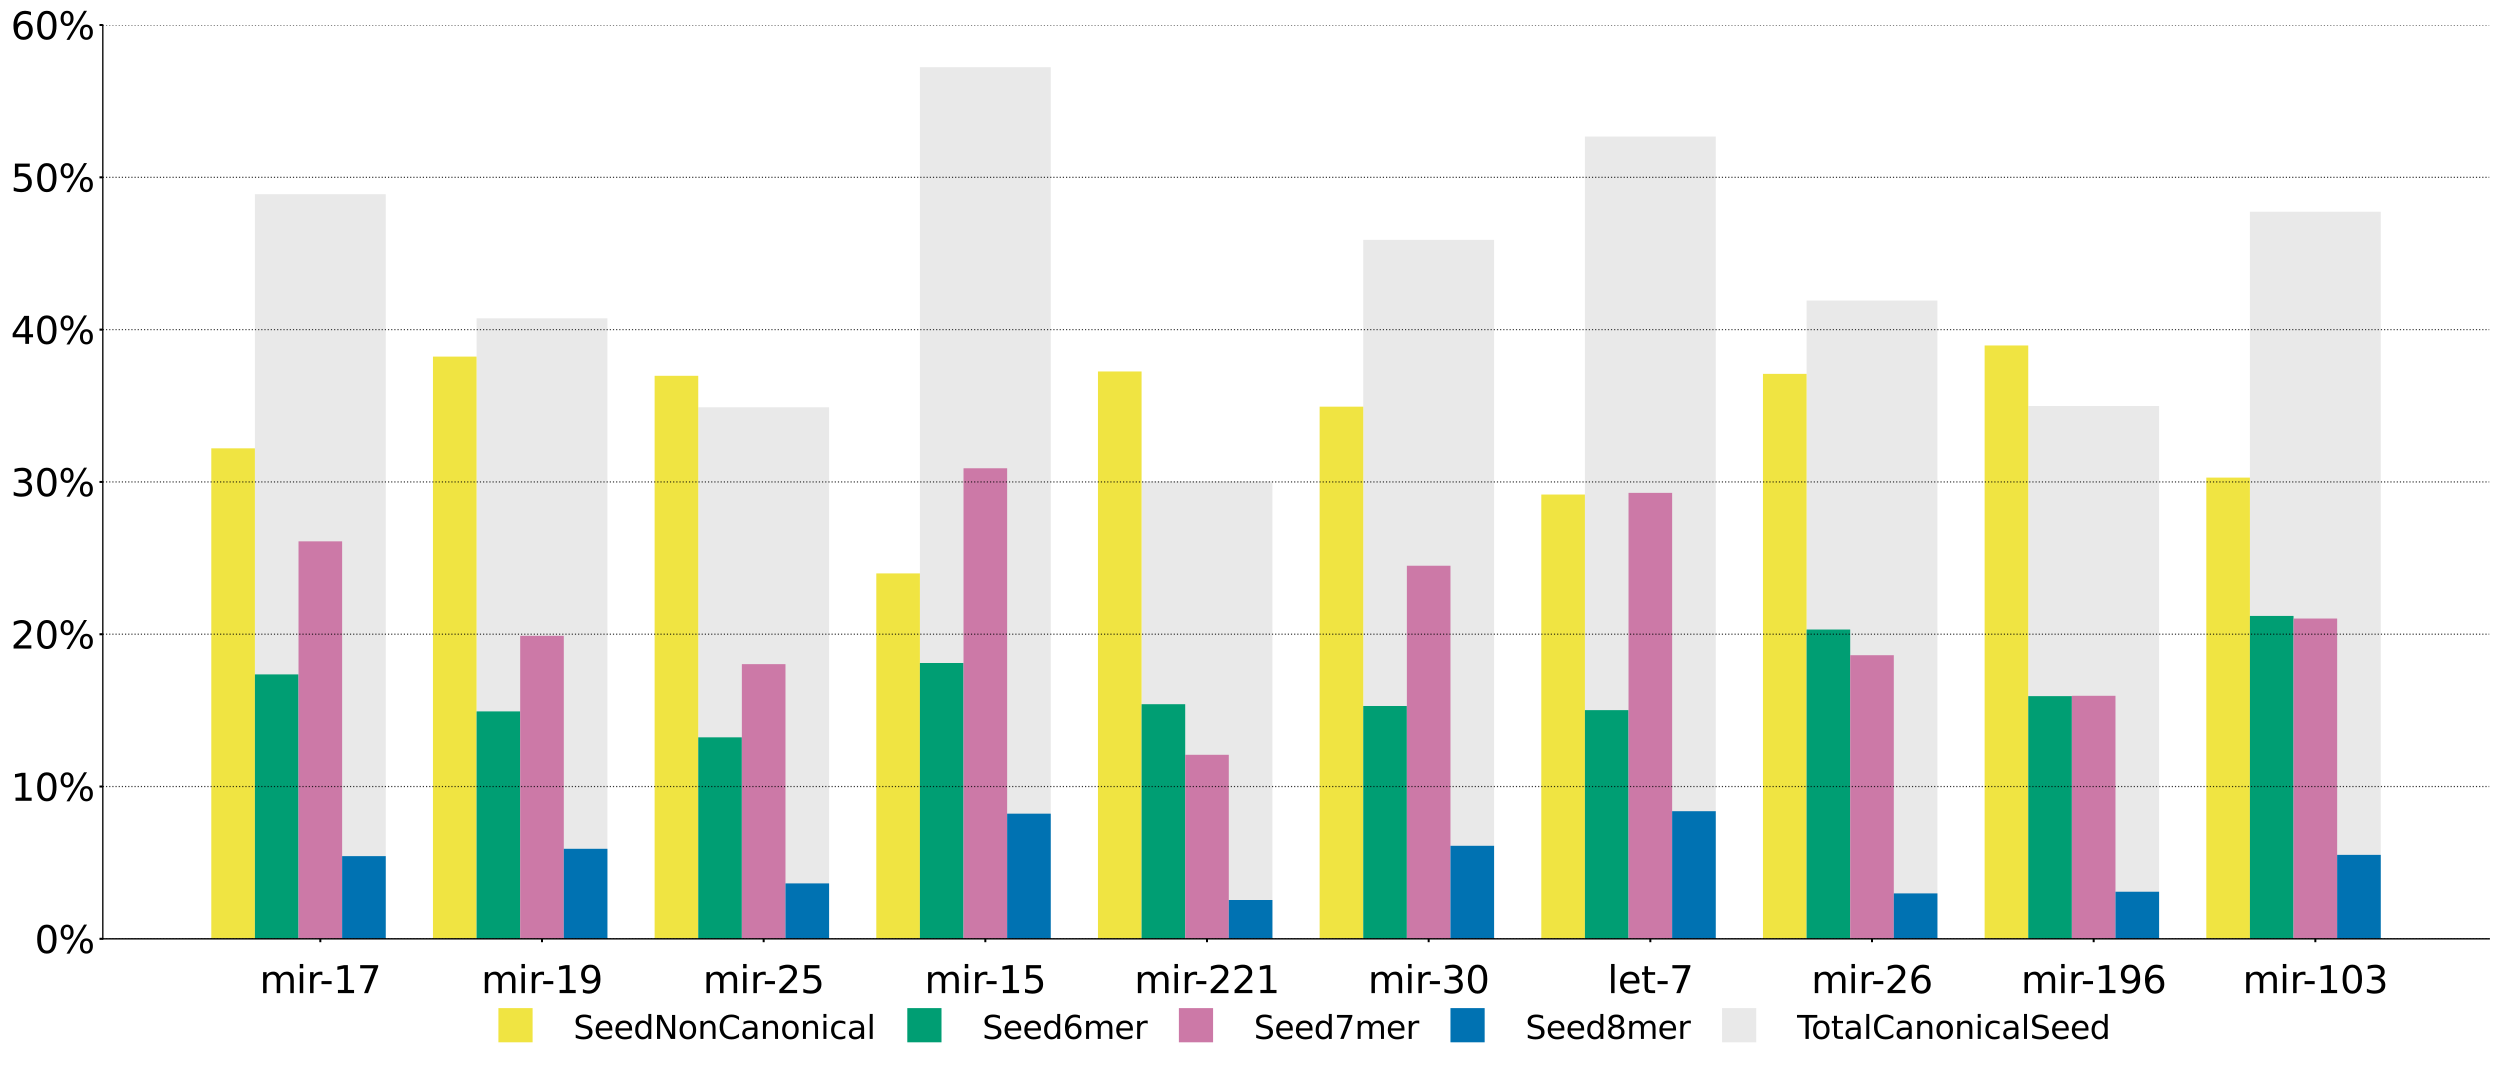 <?xml version="1.0" encoding="utf-8" standalone="no"?>
<!DOCTYPE svg PUBLIC "-//W3C//DTD SVG 1.1//EN"
  "http://www.w3.org/Graphics/SVG/1.1/DTD/svg11.dtd">
<svg xmlns:xlink="http://www.w3.org/1999/xlink" width="1672.794pt" height="715.458pt" viewBox="0 0 1672.794 715.458" xmlns="http://www.w3.org/2000/svg" version="1.1">
 <defs>
  <style type="text/css">*{stroke-linejoin: round; stroke-linecap: butt}</style>
 </defs>
 <g id="figure_1">
  <g id="patch_1">
   <path d="M -0 715.458 
L 1672.794 715.458 
L 1672.794 0 
L -0 0 
z
" style="fill: #ffffff"/>
  </g>
  <g id="axes_1">
   <g id="patch_2">
    <path d="M 68.795 628.191 
L 1665.594 628.191 
L 1665.594 16.747 
L 68.795 16.747 
z
" style="fill: #ffffff"/>
   </g>
   <g id="patch_3">
    <path d="M 170.561 628.191 
L 258.114 628.191 
L 258.114 129.945 
L 170.561 129.945 
z
" clip-path="url(#pcb759dd3c2)" style="fill: #e9e9e9; stroke-dasharray: 0.897,1.481; stroke-dashoffset: 0"/>
   </g>
   <g id="patch_4">
    <path d="M 318.883 628.191 
L 406.436 628.191 
L 406.436 213.022 
L 318.883 213.022 
z
" clip-path="url(#pcb759dd3c2)" style="fill: #e9e9e9; stroke-dasharray: 0.897,1.481; stroke-dashoffset: 0"/>
   </g>
   <g id="patch_5">
    <path d="M 467.205 628.191 
L 554.758 628.191 
L 554.758 272.495 
L 467.205 272.495 
z
" clip-path="url(#pcb759dd3c2)" style="fill: #e9e9e9; stroke-dasharray: 0.897,1.481; stroke-dashoffset: 0"/>
   </g>
   <g id="patch_6">
    <path d="M 615.527 628.191 
L 703.08 628.191 
L 703.08 44.969 
L 615.527 44.969 
z
" clip-path="url(#pcb759dd3c2)" style="fill: #e9e9e9; stroke-dasharray: 0.897,1.481; stroke-dashoffset: 0"/>
   </g>
   <g id="patch_7">
    <path d="M 763.849 628.191 
L 851.402 628.191 
L 851.402 322.047 
L 763.849 322.047 
z
" clip-path="url(#pcb759dd3c2)" style="fill: #e9e9e9; stroke-dasharray: 0.897,1.481; stroke-dashoffset: 0"/>
   </g>
   <g id="patch_8">
    <path d="M 912.171 628.191 
L 999.724 628.191 
L 999.724 160.493 
L 912.171 160.493 
z
" clip-path="url(#pcb759dd3c2)" style="fill: #e9e9e9; stroke-dasharray: 0.897,1.481; stroke-dashoffset: 0"/>
   </g>
   <g id="patch_9">
    <path d="M 1060.493 628.191 
L 1148.046 628.191 
L 1148.046 91.36 
L 1060.493 91.36 
z
" clip-path="url(#pcb759dd3c2)" style="fill: #e9e9e9; stroke-dasharray: 0.897,1.481; stroke-dashoffset: 0"/>
   </g>
   <g id="patch_10">
    <path d="M 1208.816 628.191 
L 1296.369 628.191 
L 1296.369 201.093 
L 1208.816 201.093 
z
" clip-path="url(#pcb759dd3c2)" style="fill: #e9e9e9; stroke-dasharray: 0.897,1.481; stroke-dashoffset: 0"/>
   </g>
   <g id="patch_11">
    <path d="M 1357.138 628.191 
L 1444.691 628.191 
L 1444.691 271.676 
L 1357.138 271.676 
z
" clip-path="url(#pcb759dd3c2)" style="fill: #e9e9e9; stroke-dasharray: 0.897,1.481; stroke-dashoffset: 0"/>
   </g>
   <g id="patch_12">
    <path d="M 1505.46 628.191 
L 1593.013 628.191 
L 1593.013 141.655 
L 1505.46 141.655 
z
" clip-path="url(#pcb759dd3c2)" style="fill: #e9e9e9; stroke-dasharray: 0.897,1.481; stroke-dashoffset: 0"/>
   </g>
   <g id="patch_13">
    <path d="M 141.377 628.191 
L 170.561 628.191 
L 170.561 299.975 
L 141.377 299.975 
z
" clip-path="url(#pcb759dd3c2)" style="fill: #f0e442"/>
   </g>
   <g id="patch_14">
    <path d="M 289.699 628.191 
L 318.883 628.191 
L 318.883 238.627 
L 289.699 238.627 
z
" clip-path="url(#pcb759dd3c2)" style="fill: #f0e442"/>
   </g>
   <g id="patch_15">
    <path d="M 438.021 628.191 
L 467.205 628.191 
L 467.205 251.47 
L 438.021 251.47 
z
" clip-path="url(#pcb759dd3c2)" style="fill: #f0e442"/>
   </g>
   <g id="patch_16">
    <path d="M 586.343 628.191 
L 615.527 628.191 
L 615.527 383.656 
L 586.343 383.656 
z
" clip-path="url(#pcb759dd3c2)" style="fill: #f0e442"/>
   </g>
   <g id="patch_17">
    <path d="M 734.665 628.191 
L 763.849 628.191 
L 763.849 248.55 
L 734.665 248.55 
z
" clip-path="url(#pcb759dd3c2)" style="fill: #f0e442"/>
   </g>
   <g id="patch_18">
    <path d="M 882.987 628.191 
L 912.171 628.191 
L 912.171 272.098 
L 882.987 272.098 
z
" clip-path="url(#pcb759dd3c2)" style="fill: #f0e442"/>
   </g>
   <g id="patch_19">
    <path d="M 1031.309 628.191 
L 1060.493 628.191 
L 1060.493 330.893 
L 1031.309 330.893 
z
" clip-path="url(#pcb759dd3c2)" style="fill: #f0e442"/>
   </g>
   <g id="patch_20">
    <path d="M 1179.631 628.191 
L 1208.816 628.191 
L 1208.816 250.167 
L 1179.631 250.167 
z
" clip-path="url(#pcb759dd3c2)" style="fill: #f0e442"/>
   </g>
   <g id="patch_21">
    <path d="M 1327.953 628.191 
L 1357.138 628.191 
L 1357.138 231.174 
L 1327.953 231.174 
z
" clip-path="url(#pcb759dd3c2)" style="fill: #f0e442"/>
   </g>
   <g id="patch_22">
    <path d="M 1476.275 628.191 
L 1505.46 628.191 
L 1505.46 319.588 
L 1476.275 319.588 
z
" clip-path="url(#pcb759dd3c2)" style="fill: #f0e442"/>
   </g>
   <g id="patch_23">
    <path d="M 141.377 628.191 
L 170.561 628.191 
L 170.561 299.975 
L 141.377 299.975 
L 141.377 628.191 
z
" clip-path="url(#pcb759dd3c2)" style="fill: none"/>
   </g>
   <g id="patch_24">
    <path d="M 289.699 628.191 
L 318.883 628.191 
L 318.883 238.627 
L 289.699 238.627 
L 289.699 628.191 
z
" clip-path="url(#pcb759dd3c2)" style="fill: none"/>
   </g>
   <g id="patch_25">
    <path d="M 438.021 628.191 
L 467.205 628.191 
L 467.205 251.47 
L 438.021 251.47 
L 438.021 628.191 
z
" clip-path="url(#pcb759dd3c2)" style="fill: none"/>
   </g>
   <g id="patch_26">
    <path d="M 586.343 628.191 
L 615.527 628.191 
L 615.527 383.656 
L 586.343 383.656 
L 586.343 628.191 
z
" clip-path="url(#pcb759dd3c2)" style="fill: none"/>
   </g>
   <g id="patch_27">
    <path d="M 734.665 628.191 
L 763.849 628.191 
L 763.849 248.55 
L 734.665 248.55 
L 734.665 628.191 
z
" clip-path="url(#pcb759dd3c2)" style="fill: none"/>
   </g>
   <g id="patch_28">
    <path d="M 882.987 628.191 
L 912.171 628.191 
L 912.171 272.098 
L 882.987 272.098 
L 882.987 628.191 
z
" clip-path="url(#pcb759dd3c2)" style="fill: none"/>
   </g>
   <g id="patch_29">
    <path d="M 1031.309 628.191 
L 1060.493 628.191 
L 1060.493 330.893 
L 1031.309 330.893 
L 1031.309 628.191 
z
" clip-path="url(#pcb759dd3c2)" style="fill: none"/>
   </g>
   <g id="patch_30">
    <path d="M 1179.631 628.191 
L 1208.816 628.191 
L 1208.816 250.167 
L 1179.631 250.167 
L 1179.631 628.191 
z
" clip-path="url(#pcb759dd3c2)" style="fill: none"/>
   </g>
   <g id="patch_31">
    <path d="M 1327.953 628.191 
L 1357.138 628.191 
L 1357.138 231.174 
L 1327.953 231.174 
L 1327.953 628.191 
z
" clip-path="url(#pcb759dd3c2)" style="fill: none"/>
   </g>
   <g id="patch_32">
    <path d="M 1476.275 628.191 
L 1505.46 628.191 
L 1505.46 319.588 
L 1476.275 319.588 
L 1476.275 628.191 
z
" clip-path="url(#pcb759dd3c2)" style="fill: none"/>
   </g>
   <g id="patch_33">
    <path d="M 170.561 628.191 
L 199.745 628.191 
L 199.745 451.264 
L 170.561 451.264 
z
" clip-path="url(#pcb759dd3c2)" style="fill: #009e73"/>
   </g>
   <g id="patch_34">
    <path d="M 318.883 628.191 
L 348.067 628.191 
L 348.067 476.025 
L 318.883 476.025 
z
" clip-path="url(#pcb759dd3c2)" style="fill: #009e73"/>
   </g>
   <g id="patch_35">
    <path d="M 467.205 628.191 
L 496.39 628.191 
L 496.39 493.38 
L 467.205 493.38 
z
" clip-path="url(#pcb759dd3c2)" style="fill: #009e73"/>
   </g>
   <g id="patch_36">
    <path d="M 615.527 628.191 
L 644.712 628.191 
L 644.712 443.612 
L 615.527 443.612 
z
" clip-path="url(#pcb759dd3c2)" style="fill: #009e73"/>
   </g>
   <g id="patch_37">
    <path d="M 763.849 628.191 
L 793.034 628.191 
L 793.034 471.182 
L 763.849 471.182 
z
" clip-path="url(#pcb759dd3c2)" style="fill: #009e73"/>
   </g>
   <g id="patch_38">
    <path d="M 912.171 628.191 
L 941.356 628.191 
L 941.356 472.407 
L 912.171 472.407 
z
" clip-path="url(#pcb759dd3c2)" style="fill: #009e73"/>
   </g>
   <g id="patch_39">
    <path d="M 1060.493 628.191 
L 1089.678 628.191 
L 1089.678 475.179 
L 1060.493 475.179 
z
" clip-path="url(#pcb759dd3c2)" style="fill: #009e73"/>
   </g>
   <g id="patch_40">
    <path d="M 1208.816 628.191 
L 1238 628.191 
L 1238 421.241 
L 1208.816 421.241 
z
" clip-path="url(#pcb759dd3c2)" style="fill: #009e73"/>
   </g>
   <g id="patch_41">
    <path d="M 1357.138 628.191 
L 1386.322 628.191 
L 1386.322 465.798 
L 1357.138 465.798 
z
" clip-path="url(#pcb759dd3c2)" style="fill: #009e73"/>
   </g>
   <g id="patch_42">
    <path d="M 1505.46 628.191 
L 1534.644 628.191 
L 1534.644 412.133 
L 1505.46 412.133 
z
" clip-path="url(#pcb759dd3c2)" style="fill: #009e73"/>
   </g>
   <g id="patch_43">
    <path d="M 170.561 628.191 
L 199.745 628.191 
L 199.745 451.264 
L 170.561 451.264 
L 170.561 628.191 
z
" clip-path="url(#pcb759dd3c2)" style="fill: none"/>
   </g>
   <g id="patch_44">
    <path d="M 318.883 628.191 
L 348.067 628.191 
L 348.067 476.025 
L 318.883 476.025 
L 318.883 628.191 
z
" clip-path="url(#pcb759dd3c2)" style="fill: none"/>
   </g>
   <g id="patch_45">
    <path d="M 467.205 628.191 
L 496.39 628.191 
L 496.39 493.38 
L 467.205 493.38 
L 467.205 628.191 
z
" clip-path="url(#pcb759dd3c2)" style="fill: none"/>
   </g>
   <g id="patch_46">
    <path d="M 615.527 628.191 
L 644.712 628.191 
L 644.712 443.612 
L 615.527 443.612 
L 615.527 628.191 
z
" clip-path="url(#pcb759dd3c2)" style="fill: none"/>
   </g>
   <g id="patch_47">
    <path d="M 763.849 628.191 
L 793.034 628.191 
L 793.034 471.182 
L 763.849 471.182 
L 763.849 628.191 
z
" clip-path="url(#pcb759dd3c2)" style="fill: none"/>
   </g>
   <g id="patch_48">
    <path d="M 912.171 628.191 
L 941.356 628.191 
L 941.356 472.407 
L 912.171 472.407 
L 912.171 628.191 
z
" clip-path="url(#pcb759dd3c2)" style="fill: none"/>
   </g>
   <g id="patch_49">
    <path d="M 1060.493 628.191 
L 1089.678 628.191 
L 1089.678 475.179 
L 1060.493 475.179 
L 1060.493 628.191 
z
" clip-path="url(#pcb759dd3c2)" style="fill: none"/>
   </g>
   <g id="patch_50">
    <path d="M 1208.816 628.191 
L 1238 628.191 
L 1238 421.241 
L 1208.816 421.241 
L 1208.816 628.191 
z
" clip-path="url(#pcb759dd3c2)" style="fill: none"/>
   </g>
   <g id="patch_51">
    <path d="M 1357.138 628.191 
L 1386.322 628.191 
L 1386.322 465.798 
L 1357.138 465.798 
L 1357.138 628.191 
z
" clip-path="url(#pcb759dd3c2)" style="fill: none"/>
   </g>
   <g id="patch_52">
    <path d="M 1505.46 628.191 
L 1534.644 628.191 
L 1534.644 412.133 
L 1505.46 412.133 
L 1505.46 628.191 
z
" clip-path="url(#pcb759dd3c2)" style="fill: none"/>
   </g>
   <g id="patch_53">
    <path d="M 199.745 628.191 
L 228.93 628.191 
L 228.93 362.195 
L 199.745 362.195 
z
" clip-path="url(#pcb759dd3c2)" style="fill: #cc79a7"/>
   </g>
   <g id="patch_54">
    <path d="M 348.067 628.191 
L 377.252 628.191 
L 377.252 425.436 
L 348.067 425.436 
z
" clip-path="url(#pcb759dd3c2)" style="fill: #cc79a7"/>
   </g>
   <g id="patch_55">
    <path d="M 496.39 628.191 
L 525.574 628.191 
L 525.574 444.384 
L 496.39 444.384 
z
" clip-path="url(#pcb759dd3c2)" style="fill: #cc79a7"/>
   </g>
   <g id="patch_56">
    <path d="M 644.712 628.191 
L 673.896 628.191 
L 673.896 313.303 
L 644.712 313.303 
z
" clip-path="url(#pcb759dd3c2)" style="fill: #cc79a7"/>
   </g>
   <g id="patch_57">
    <path d="M 793.034 628.191 
L 822.218 628.191 
L 822.218 505.062 
L 793.034 505.062 
z
" clip-path="url(#pcb759dd3c2)" style="fill: #cc79a7"/>
   </g>
   <g id="patch_58">
    <path d="M 941.356 628.191 
L 970.54 628.191 
L 970.54 378.547 
L 941.356 378.547 
z
" clip-path="url(#pcb759dd3c2)" style="fill: #cc79a7"/>
   </g>
   <g id="patch_59">
    <path d="M 1089.678 628.191 
L 1118.862 628.191 
L 1118.862 329.795 
L 1089.678 329.795 
z
" clip-path="url(#pcb759dd3c2)" style="fill: #cc79a7"/>
   </g>
   <g id="patch_60">
    <path d="M 1238 628.191 
L 1267.184 628.191 
L 1267.184 438.426 
L 1238 438.426 
z
" clip-path="url(#pcb759dd3c2)" style="fill: #cc79a7"/>
   </g>
   <g id="patch_61">
    <path d="M 1386.322 628.191 
L 1415.506 628.191 
L 1415.506 465.566 
L 1386.322 465.566 
z
" clip-path="url(#pcb759dd3c2)" style="fill: #cc79a7"/>
   </g>
   <g id="patch_62">
    <path d="M 1534.644 628.191 
L 1563.828 628.191 
L 1563.828 413.889 
L 1534.644 413.889 
z
" clip-path="url(#pcb759dd3c2)" style="fill: #cc79a7"/>
   </g>
   <g id="patch_63">
    <path d="M 199.745 628.191 
L 228.93 628.191 
L 228.93 362.195 
L 199.745 362.195 
L 199.745 628.191 
z
" clip-path="url(#pcb759dd3c2)" style="fill: none"/>
   </g>
   <g id="patch_64">
    <path d="M 348.067 628.191 
L 377.252 628.191 
L 377.252 425.436 
L 348.067 425.436 
L 348.067 628.191 
z
" clip-path="url(#pcb759dd3c2)" style="fill: none"/>
   </g>
   <g id="patch_65">
    <path d="M 496.39 628.191 
L 525.574 628.191 
L 525.574 444.384 
L 496.39 444.384 
L 496.39 628.191 
z
" clip-path="url(#pcb759dd3c2)" style="fill: none"/>
   </g>
   <g id="patch_66">
    <path d="M 644.712 628.191 
L 673.896 628.191 
L 673.896 313.303 
L 644.712 313.303 
L 644.712 628.191 
z
" clip-path="url(#pcb759dd3c2)" style="fill: none"/>
   </g>
   <g id="patch_67">
    <path d="M 793.034 628.191 
L 822.218 628.191 
L 822.218 505.062 
L 793.034 505.062 
L 793.034 628.191 
z
" clip-path="url(#pcb759dd3c2)" style="fill: none"/>
   </g>
   <g id="patch_68">
    <path d="M 941.356 628.191 
L 970.54 628.191 
L 970.54 378.547 
L 941.356 378.547 
L 941.356 628.191 
z
" clip-path="url(#pcb759dd3c2)" style="fill: none"/>
   </g>
   <g id="patch_69">
    <path d="M 1089.678 628.191 
L 1118.862 628.191 
L 1118.862 329.795 
L 1089.678 329.795 
L 1089.678 628.191 
z
" clip-path="url(#pcb759dd3c2)" style="fill: none"/>
   </g>
   <g id="patch_70">
    <path d="M 1238 628.191 
L 1267.184 628.191 
L 1267.184 438.426 
L 1238 438.426 
L 1238 628.191 
z
" clip-path="url(#pcb759dd3c2)" style="fill: none"/>
   </g>
   <g id="patch_71">
    <path d="M 1386.322 628.191 
L 1415.506 628.191 
L 1415.506 465.566 
L 1386.322 465.566 
L 1386.322 628.191 
z
" clip-path="url(#pcb759dd3c2)" style="fill: none"/>
   </g>
   <g id="patch_72">
    <path d="M 1534.644 628.191 
L 1563.828 628.191 
L 1563.828 413.889 
L 1534.644 413.889 
L 1534.644 628.191 
z
" clip-path="url(#pcb759dd3c2)" style="fill: none"/>
   </g>
   <g id="patch_73">
    <path d="M 228.93 628.191 
L 258.114 628.191 
L 258.114 572.869 
L 228.93 572.869 
z
" clip-path="url(#pcb759dd3c2)" style="fill: #0072b2"/>
   </g>
   <g id="patch_74">
    <path d="M 377.252 628.191 
L 406.436 628.191 
L 406.436 567.943 
L 377.252 567.943 
z
" clip-path="url(#pcb759dd3c2)" style="fill: #0072b2"/>
   </g>
   <g id="patch_75">
    <path d="M 525.574 628.191 
L 554.758 628.191 
L 554.758 591.114 
L 525.574 591.114 
z
" clip-path="url(#pcb759dd3c2)" style="fill: #0072b2"/>
   </g>
   <g id="patch_76">
    <path d="M 673.896 628.191 
L 703.08 628.191 
L 703.08 544.437 
L 673.896 544.437 
z
" clip-path="url(#pcb759dd3c2)" style="fill: #0072b2"/>
   </g>
   <g id="patch_77">
    <path d="M 822.218 628.191 
L 851.402 628.191 
L 851.402 602.186 
L 822.218 602.186 
z
" clip-path="url(#pcb759dd3c2)" style="fill: #0072b2"/>
   </g>
   <g id="patch_78">
    <path d="M 970.54 628.191 
L 999.724 628.191 
L 999.724 565.921 
L 970.54 565.921 
z
" clip-path="url(#pcb759dd3c2)" style="fill: #0072b2"/>
   </g>
   <g id="patch_79">
    <path d="M 1118.862 628.191 
L 1148.046 628.191 
L 1148.046 542.77 
L 1118.862 542.77 
z
" clip-path="url(#pcb759dd3c2)" style="fill: #0072b2"/>
   </g>
   <g id="patch_80">
    <path d="M 1267.184 628.191 
L 1296.369 628.191 
L 1296.369 597.809 
L 1267.184 597.809 
z
" clip-path="url(#pcb759dd3c2)" style="fill: #0072b2"/>
   </g>
   <g id="patch_81">
    <path d="M 1415.506 628.191 
L 1444.691 628.191 
L 1444.691 596.694 
L 1415.506 596.694 
z
" clip-path="url(#pcb759dd3c2)" style="fill: #0072b2"/>
   </g>
   <g id="patch_82">
    <path d="M 1563.828 628.191 
L 1593.013 628.191 
L 1593.013 572.016 
L 1563.828 572.016 
z
" clip-path="url(#pcb759dd3c2)" style="fill: #0072b2"/>
   </g>
   <g id="patch_83">
    <path d="M 228.93 628.191 
L 258.114 628.191 
L 258.114 572.869 
L 228.93 572.869 
L 228.93 628.191 
z
" clip-path="url(#pcb759dd3c2)" style="fill: none"/>
   </g>
   <g id="patch_84">
    <path d="M 377.252 628.191 
L 406.436 628.191 
L 406.436 567.943 
L 377.252 567.943 
L 377.252 628.191 
z
" clip-path="url(#pcb759dd3c2)" style="fill: none"/>
   </g>
   <g id="patch_85">
    <path d="M 525.574 628.191 
L 554.758 628.191 
L 554.758 591.114 
L 525.574 591.114 
L 525.574 628.191 
z
" clip-path="url(#pcb759dd3c2)" style="fill: none"/>
   </g>
   <g id="patch_86">
    <path d="M 673.896 628.191 
L 703.08 628.191 
L 703.08 544.437 
L 673.896 544.437 
L 673.896 628.191 
z
" clip-path="url(#pcb759dd3c2)" style="fill: none"/>
   </g>
   <g id="patch_87">
    <path d="M 822.218 628.191 
L 851.402 628.191 
L 851.402 602.186 
L 822.218 602.186 
L 822.218 628.191 
z
" clip-path="url(#pcb759dd3c2)" style="fill: none"/>
   </g>
   <g id="patch_88">
    <path d="M 970.54 628.191 
L 999.724 628.191 
L 999.724 565.921 
L 970.54 565.921 
L 970.54 628.191 
z
" clip-path="url(#pcb759dd3c2)" style="fill: none"/>
   </g>
   <g id="patch_89">
    <path d="M 1118.862 628.191 
L 1148.046 628.191 
L 1148.046 542.77 
L 1118.862 542.77 
L 1118.862 628.191 
z
" clip-path="url(#pcb759dd3c2)" style="fill: none"/>
   </g>
   <g id="patch_90">
    <path d="M 1267.184 628.191 
L 1296.369 628.191 
L 1296.369 597.809 
L 1267.184 597.809 
L 1267.184 628.191 
z
" clip-path="url(#pcb759dd3c2)" style="fill: none"/>
   </g>
   <g id="patch_91">
    <path d="M 1415.506 628.191 
L 1444.691 628.191 
L 1444.691 596.694 
L 1415.506 596.694 
L 1415.506 628.191 
z
" clip-path="url(#pcb759dd3c2)" style="fill: none"/>
   </g>
   <g id="patch_92">
    <path d="M 1563.828 628.191 
L 1593.013 628.191 
L 1593.013 572.016 
L 1563.828 572.016 
L 1563.828 628.191 
z
" clip-path="url(#pcb759dd3c2)" style="fill: none"/>
   </g>
   <g id="matplotlib.axis_1">
    <g id="xtick_1">
     <g id="line2d_1">
      <defs>
       <path id="m4674a1db31" d="M 0 0 
L 0 2.244 
" style="stroke: #000000; stroke-width: 1.346"/>
      </defs>
      <g>
       <use xlink:href="#m4674a1db31" x="214.338" y="628.191" style="stroke: #000000; stroke-width: 1.346"/>
      </g>
     </g>
     <g id="text_1">
      <!-- mir-17 -->
      <g transform="translate(173.724 664.528) scale(0.251 -0.251)">
       <defs>
        <path id="DejaVuSans-6d" d="M 3328 2828 
Q 3544 3216 3844 3400 
Q 4144 3584 4550 3584 
Q 5097 3584 5394 3201 
Q 5691 2819 5691 2113 
L 5691 0 
L 5113 0 
L 5113 2094 
Q 5113 2597 4934 2840 
Q 4756 3084 4391 3084 
Q 3944 3084 3684 2787 
Q 3425 2491 3425 1978 
L 3425 0 
L 2847 0 
L 2847 2094 
Q 2847 2600 2669 2842 
Q 2491 3084 2119 3084 
Q 1678 3084 1418 2786 
Q 1159 2488 1159 1978 
L 1159 0 
L 581 0 
L 581 3500 
L 1159 3500 
L 1159 2956 
Q 1356 3278 1631 3431 
Q 1906 3584 2284 3584 
Q 2666 3584 2933 3390 
Q 3200 3197 3328 2828 
z
" transform="scale(0.016)"/>
        <path id="DejaVuSans-69" d="M 603 3500 
L 1178 3500 
L 1178 0 
L 603 0 
L 603 3500 
z
M 603 4863 
L 1178 4863 
L 1178 4134 
L 603 4134 
L 603 4863 
z
" transform="scale(0.016)"/>
        <path id="DejaVuSans-72" d="M 2631 2963 
Q 2534 3019 2420 3045 
Q 2306 3072 2169 3072 
Q 1681 3072 1420 2755 
Q 1159 2438 1159 1844 
L 1159 0 
L 581 0 
L 581 3500 
L 1159 3500 
L 1159 2956 
Q 1341 3275 1631 3429 
Q 1922 3584 2338 3584 
Q 2397 3584 2469 3576 
Q 2541 3569 2628 3553 
L 2631 2963 
z
" transform="scale(0.016)"/>
        <path id="DejaVuSans-2d" d="M 313 2009 
L 1997 2009 
L 1997 1497 
L 313 1497 
L 313 2009 
z
" transform="scale(0.016)"/>
        <path id="DejaVuSans-31" d="M 794 531 
L 1825 531 
L 1825 4091 
L 703 3866 
L 703 4441 
L 1819 4666 
L 2450 4666 
L 2450 531 
L 3481 531 
L 3481 0 
L 794 0 
L 794 531 
z
" transform="scale(0.016)"/>
        <path id="DejaVuSans-37" d="M 525 4666 
L 3525 4666 
L 3525 4397 
L 1831 0 
L 1172 0 
L 2766 4134 
L 525 4134 
L 525 4666 
z
" transform="scale(0.016)"/>
       </defs>
       <use xlink:href="#DejaVuSans-6d"/>
       <use xlink:href="#DejaVuSans-69" transform="translate(97.412 0)"/>
       <use xlink:href="#DejaVuSans-72" transform="translate(125.195 0)"/>
       <use xlink:href="#DejaVuSans-2d" transform="translate(159.934 0)"/>
       <use xlink:href="#DejaVuSans-31" transform="translate(196.018 0)"/>
       <use xlink:href="#DejaVuSans-37" transform="translate(259.641 0)"/>
      </g>
     </g>
    </g>
    <g id="xtick_2">
     <g id="line2d_2">
      <g>
       <use xlink:href="#m4674a1db31" x="362.66" y="628.191" style="stroke: #000000; stroke-width: 1.346"/>
      </g>
     </g>
     <g id="text_2">
      <!-- mir-19 -->
      <g transform="translate(322.046 664.528) scale(0.251 -0.251)">
       <defs>
        <path id="DejaVuSans-39" d="M 703 97 
L 703 672 
Q 941 559 1184 500 
Q 1428 441 1663 441 
Q 2288 441 2617 861 
Q 2947 1281 2994 2138 
Q 2813 1869 2534 1725 
Q 2256 1581 1919 1581 
Q 1219 1581 811 2004 
Q 403 2428 403 3163 
Q 403 3881 828 4315 
Q 1253 4750 1959 4750 
Q 2769 4750 3195 4129 
Q 3622 3509 3622 2328 
Q 3622 1225 3098 567 
Q 2575 -91 1691 -91 
Q 1453 -91 1209 -44 
Q 966 3 703 97 
z
M 1959 2075 
Q 2384 2075 2632 2365 
Q 2881 2656 2881 3163 
Q 2881 3666 2632 3958 
Q 2384 4250 1959 4250 
Q 1534 4250 1286 3958 
Q 1038 3666 1038 3163 
Q 1038 2656 1286 2365 
Q 1534 2075 1959 2075 
z
" transform="scale(0.016)"/>
       </defs>
       <use xlink:href="#DejaVuSans-6d"/>
       <use xlink:href="#DejaVuSans-69" transform="translate(97.412 0)"/>
       <use xlink:href="#DejaVuSans-72" transform="translate(125.195 0)"/>
       <use xlink:href="#DejaVuSans-2d" transform="translate(159.934 0)"/>
       <use xlink:href="#DejaVuSans-31" transform="translate(196.018 0)"/>
       <use xlink:href="#DejaVuSans-39" transform="translate(259.641 0)"/>
      </g>
     </g>
    </g>
    <g id="xtick_3">
     <g id="line2d_3">
      <g>
       <use xlink:href="#m4674a1db31" x="510.982" y="628.191" style="stroke: #000000; stroke-width: 1.346"/>
      </g>
     </g>
     <g id="text_3">
      <!-- mir-25 -->
      <g transform="translate(470.368 664.528) scale(0.251 -0.251)">
       <defs>
        <path id="DejaVuSans-32" d="M 1228 531 
L 3431 531 
L 3431 0 
L 469 0 
L 469 531 
Q 828 903 1448 1529 
Q 2069 2156 2228 2338 
Q 2531 2678 2651 2914 
Q 2772 3150 2772 3378 
Q 2772 3750 2511 3984 
Q 2250 4219 1831 4219 
Q 1534 4219 1204 4116 
Q 875 4013 500 3803 
L 500 4441 
Q 881 4594 1212 4672 
Q 1544 4750 1819 4750 
Q 2544 4750 2975 4387 
Q 3406 4025 3406 3419 
Q 3406 3131 3298 2873 
Q 3191 2616 2906 2266 
Q 2828 2175 2409 1742 
Q 1991 1309 1228 531 
z
" transform="scale(0.016)"/>
        <path id="DejaVuSans-35" d="M 691 4666 
L 3169 4666 
L 3169 4134 
L 1269 4134 
L 1269 2991 
Q 1406 3038 1543 3061 
Q 1681 3084 1819 3084 
Q 2600 3084 3056 2656 
Q 3513 2228 3513 1497 
Q 3513 744 3044 326 
Q 2575 -91 1722 -91 
Q 1428 -91 1123 -41 
Q 819 9 494 109 
L 494 744 
Q 775 591 1075 516 
Q 1375 441 1709 441 
Q 2250 441 2565 725 
Q 2881 1009 2881 1497 
Q 2881 1984 2565 2268 
Q 2250 2553 1709 2553 
Q 1456 2553 1204 2497 
Q 953 2441 691 2322 
L 691 4666 
z
" transform="scale(0.016)"/>
       </defs>
       <use xlink:href="#DejaVuSans-6d"/>
       <use xlink:href="#DejaVuSans-69" transform="translate(97.412 0)"/>
       <use xlink:href="#DejaVuSans-72" transform="translate(125.195 0)"/>
       <use xlink:href="#DejaVuSans-2d" transform="translate(159.934 0)"/>
       <use xlink:href="#DejaVuSans-32" transform="translate(196.018 0)"/>
       <use xlink:href="#DejaVuSans-35" transform="translate(259.641 0)"/>
      </g>
     </g>
    </g>
    <g id="xtick_4">
     <g id="line2d_4">
      <g>
       <use xlink:href="#m4674a1db31" x="659.304" y="628.191" style="stroke: #000000; stroke-width: 1.346"/>
      </g>
     </g>
     <g id="text_4">
      <!-- mir-15 -->
      <g transform="translate(618.69 664.528) scale(0.251 -0.251)">
       <use xlink:href="#DejaVuSans-6d"/>
       <use xlink:href="#DejaVuSans-69" transform="translate(97.412 0)"/>
       <use xlink:href="#DejaVuSans-72" transform="translate(125.195 0)"/>
       <use xlink:href="#DejaVuSans-2d" transform="translate(159.934 0)"/>
       <use xlink:href="#DejaVuSans-31" transform="translate(196.018 0)"/>
       <use xlink:href="#DejaVuSans-35" transform="translate(259.641 0)"/>
      </g>
     </g>
    </g>
    <g id="xtick_5">
     <g id="line2d_5">
      <g>
       <use xlink:href="#m4674a1db31" x="807.626" y="628.191" style="stroke: #000000; stroke-width: 1.346"/>
      </g>
     </g>
     <g id="text_5">
      <!-- mir-221 -->
      <g transform="translate(759.018 664.528) scale(0.251 -0.251)">
       <use xlink:href="#DejaVuSans-6d"/>
       <use xlink:href="#DejaVuSans-69" transform="translate(97.412 0)"/>
       <use xlink:href="#DejaVuSans-72" transform="translate(125.195 0)"/>
       <use xlink:href="#DejaVuSans-2d" transform="translate(159.934 0)"/>
       <use xlink:href="#DejaVuSans-32" transform="translate(196.018 0)"/>
       <use xlink:href="#DejaVuSans-32" transform="translate(259.641 0)"/>
       <use xlink:href="#DejaVuSans-31" transform="translate(323.264 0)"/>
      </g>
     </g>
    </g>
    <g id="xtick_6">
     <g id="line2d_6">
      <g>
       <use xlink:href="#m4674a1db31" x="955.948" y="628.191" style="stroke: #000000; stroke-width: 1.346"/>
      </g>
     </g>
     <g id="text_6">
      <!-- mir-30 -->
      <g transform="translate(915.334 664.528) scale(0.251 -0.251)">
       <defs>
        <path id="DejaVuSans-33" d="M 2597 2516 
Q 3050 2419 3304 2112 
Q 3559 1806 3559 1356 
Q 3559 666 3084 287 
Q 2609 -91 1734 -91 
Q 1441 -91 1130 -33 
Q 819 25 488 141 
L 488 750 
Q 750 597 1062 519 
Q 1375 441 1716 441 
Q 2309 441 2620 675 
Q 2931 909 2931 1356 
Q 2931 1769 2642 2001 
Q 2353 2234 1838 2234 
L 1294 2234 
L 1294 2753 
L 1863 2753 
Q 2328 2753 2575 2939 
Q 2822 3125 2822 3475 
Q 2822 3834 2567 4026 
Q 2313 4219 1838 4219 
Q 1578 4219 1281 4162 
Q 984 4106 628 3988 
L 628 4550 
Q 988 4650 1302 4700 
Q 1616 4750 1894 4750 
Q 2613 4750 3031 4423 
Q 3450 4097 3450 3541 
Q 3450 3153 3228 2886 
Q 3006 2619 2597 2516 
z
" transform="scale(0.016)"/>
        <path id="DejaVuSans-30" d="M 2034 4250 
Q 1547 4250 1301 3770 
Q 1056 3291 1056 2328 
Q 1056 1369 1301 889 
Q 1547 409 2034 409 
Q 2525 409 2770 889 
Q 3016 1369 3016 2328 
Q 3016 3291 2770 3770 
Q 2525 4250 2034 4250 
z
M 2034 4750 
Q 2819 4750 3233 4129 
Q 3647 3509 3647 2328 
Q 3647 1150 3233 529 
Q 2819 -91 2034 -91 
Q 1250 -91 836 529 
Q 422 1150 422 2328 
Q 422 3509 836 4129 
Q 1250 4750 2034 4750 
z
" transform="scale(0.016)"/>
       </defs>
       <use xlink:href="#DejaVuSans-6d"/>
       <use xlink:href="#DejaVuSans-69" transform="translate(97.412 0)"/>
       <use xlink:href="#DejaVuSans-72" transform="translate(125.195 0)"/>
       <use xlink:href="#DejaVuSans-2d" transform="translate(159.934 0)"/>
       <use xlink:href="#DejaVuSans-33" transform="translate(196.018 0)"/>
       <use xlink:href="#DejaVuSans-30" transform="translate(259.641 0)"/>
      </g>
     </g>
    </g>
    <g id="xtick_7">
     <g id="line2d_7">
      <g>
       <use xlink:href="#m4674a1db31" x="1104.27" y="628.191" style="stroke: #000000; stroke-width: 1.346"/>
      </g>
     </g>
     <g id="text_7">
      <!-- let-7 -->
      <g transform="translate(1075.596 664.528) scale(0.251 -0.251)">
       <defs>
        <path id="DejaVuSans-6c" d="M 603 4863 
L 1178 4863 
L 1178 0 
L 603 0 
L 603 4863 
z
" transform="scale(0.016)"/>
        <path id="DejaVuSans-65" d="M 3597 1894 
L 3597 1613 
L 953 1613 
Q 991 1019 1311 708 
Q 1631 397 2203 397 
Q 2534 397 2845 478 
Q 3156 559 3463 722 
L 3463 178 
Q 3153 47 2828 -22 
Q 2503 -91 2169 -91 
Q 1331 -91 842 396 
Q 353 884 353 1716 
Q 353 2575 817 3079 
Q 1281 3584 2069 3584 
Q 2775 3584 3186 3129 
Q 3597 2675 3597 1894 
z
M 3022 2063 
Q 3016 2534 2758 2815 
Q 2500 3097 2075 3097 
Q 1594 3097 1305 2825 
Q 1016 2553 972 2059 
L 3022 2063 
z
" transform="scale(0.016)"/>
        <path id="DejaVuSans-74" d="M 1172 4494 
L 1172 3500 
L 2356 3500 
L 2356 3053 
L 1172 3053 
L 1172 1153 
Q 1172 725 1289 603 
Q 1406 481 1766 481 
L 2356 481 
L 2356 0 
L 1766 0 
Q 1100 0 847 248 
Q 594 497 594 1153 
L 594 3053 
L 172 3053 
L 172 3500 
L 594 3500 
L 594 4494 
L 1172 4494 
z
" transform="scale(0.016)"/>
       </defs>
       <use xlink:href="#DejaVuSans-6c"/>
       <use xlink:href="#DejaVuSans-65" transform="translate(27.783 0)"/>
       <use xlink:href="#DejaVuSans-74" transform="translate(89.307 0)"/>
       <use xlink:href="#DejaVuSans-2d" transform="translate(128.516 0)"/>
       <use xlink:href="#DejaVuSans-37" transform="translate(164.6 0)"/>
      </g>
     </g>
    </g>
    <g id="xtick_8">
     <g id="line2d_8">
      <g>
       <use xlink:href="#m4674a1db31" x="1252.592" y="628.191" style="stroke: #000000; stroke-width: 1.346"/>
      </g>
     </g>
     <g id="text_8">
      <!-- mir-26 -->
      <g transform="translate(1211.979 664.528) scale(0.251 -0.251)">
       <defs>
        <path id="DejaVuSans-36" d="M 2113 2584 
Q 1688 2584 1439 2293 
Q 1191 2003 1191 1497 
Q 1191 994 1439 701 
Q 1688 409 2113 409 
Q 2538 409 2786 701 
Q 3034 994 3034 1497 
Q 3034 2003 2786 2293 
Q 2538 2584 2113 2584 
z
M 3366 4563 
L 3366 3988 
Q 3128 4100 2886 4159 
Q 2644 4219 2406 4219 
Q 1781 4219 1451 3797 
Q 1122 3375 1075 2522 
Q 1259 2794 1537 2939 
Q 1816 3084 2150 3084 
Q 2853 3084 3261 2657 
Q 3669 2231 3669 1497 
Q 3669 778 3244 343 
Q 2819 -91 2113 -91 
Q 1303 -91 875 529 
Q 447 1150 447 2328 
Q 447 3434 972 4092 
Q 1497 4750 2381 4750 
Q 2619 4750 2861 4703 
Q 3103 4656 3366 4563 
z
" transform="scale(0.016)"/>
       </defs>
       <use xlink:href="#DejaVuSans-6d"/>
       <use xlink:href="#DejaVuSans-69" transform="translate(97.412 0)"/>
       <use xlink:href="#DejaVuSans-72" transform="translate(125.195 0)"/>
       <use xlink:href="#DejaVuSans-2d" transform="translate(159.934 0)"/>
       <use xlink:href="#DejaVuSans-32" transform="translate(196.018 0)"/>
       <use xlink:href="#DejaVuSans-36" transform="translate(259.641 0)"/>
      </g>
     </g>
    </g>
    <g id="xtick_9">
     <g id="line2d_9">
      <g>
       <use xlink:href="#m4674a1db31" x="1400.914" y="628.191" style="stroke: #000000; stroke-width: 1.346"/>
      </g>
     </g>
     <g id="text_9">
      <!-- mir-196 -->
      <g transform="translate(1352.307 664.528) scale(0.251 -0.251)">
       <use xlink:href="#DejaVuSans-6d"/>
       <use xlink:href="#DejaVuSans-69" transform="translate(97.412 0)"/>
       <use xlink:href="#DejaVuSans-72" transform="translate(125.195 0)"/>
       <use xlink:href="#DejaVuSans-2d" transform="translate(159.934 0)"/>
       <use xlink:href="#DejaVuSans-31" transform="translate(196.018 0)"/>
       <use xlink:href="#DejaVuSans-39" transform="translate(259.641 0)"/>
       <use xlink:href="#DejaVuSans-36" transform="translate(323.264 0)"/>
      </g>
     </g>
    </g>
    <g id="xtick_10">
     <g id="line2d_10">
      <g>
       <use xlink:href="#m4674a1db31" x="1549.236" y="628.191" style="stroke: #000000; stroke-width: 1.346"/>
      </g>
     </g>
     <g id="text_10">
      <!-- mir-103 -->
      <g transform="translate(1500.629 664.528) scale(0.251 -0.251)">
       <use xlink:href="#DejaVuSans-6d"/>
       <use xlink:href="#DejaVuSans-69" transform="translate(97.412 0)"/>
       <use xlink:href="#DejaVuSans-72" transform="translate(125.195 0)"/>
       <use xlink:href="#DejaVuSans-2d" transform="translate(159.934 0)"/>
       <use xlink:href="#DejaVuSans-31" transform="translate(196.018 0)"/>
       <use xlink:href="#DejaVuSans-30" transform="translate(259.641 0)"/>
       <use xlink:href="#DejaVuSans-33" transform="translate(323.264 0)"/>
      </g>
     </g>
    </g>
   </g>
   <g id="matplotlib.axis_2">
    <g id="ytick_1">
     <g id="line2d_11">
      <path d="M 68.795 628.191 
L 1665.594 628.191 
" clip-path="url(#pcb759dd3c2)" style="fill: none; stroke-dasharray: 0.8,1.32; stroke-dashoffset: 0; stroke: #000000; stroke-opacity: 0.8; stroke-width: 0.8"/>
     </g>
     <g id="line2d_12">
      <defs>
       <path id="me269836878" d="M 0 0 
L -2.244 0 
" style="stroke: #000000; stroke-width: 1.346"/>
      </defs>
      <g>
       <use xlink:href="#me269836878" x="68.795" y="628.191" style="stroke: #000000; stroke-width: 1.346"/>
      </g>
     </g>
     <g id="text_11">
      <!-- 0% -->
      <g transform="translate(23.188 637.738) scale(0.251 -0.251)">
       <defs>
        <path id="DejaVuSans-25" d="M 4653 2053 
Q 4381 2053 4226 1822 
Q 4072 1591 4072 1178 
Q 4072 772 4226 539 
Q 4381 306 4653 306 
Q 4919 306 5073 539 
Q 5228 772 5228 1178 
Q 5228 1588 5073 1820 
Q 4919 2053 4653 2053 
z
M 4653 2450 
Q 5147 2450 5437 2106 
Q 5728 1763 5728 1178 
Q 5728 594 5436 251 
Q 5144 -91 4653 -91 
Q 4153 -91 3862 251 
Q 3572 594 3572 1178 
Q 3572 1766 3864 2108 
Q 4156 2450 4653 2450 
z
M 1428 4353 
Q 1159 4353 1004 4120 
Q 850 3888 850 3481 
Q 850 3069 1003 2837 
Q 1156 2606 1428 2606 
Q 1700 2606 1854 2837 
Q 2009 3069 2009 3481 
Q 2009 3884 1853 4118 
Q 1697 4353 1428 4353 
z
M 4250 4750 
L 4750 4750 
L 1831 -91 
L 1331 -91 
L 4250 4750 
z
M 1428 4750 
Q 1922 4750 2215 4408 
Q 2509 4066 2509 3481 
Q 2509 2891 2217 2550 
Q 1925 2209 1428 2209 
Q 931 2209 642 2551 
Q 353 2894 353 3481 
Q 353 4063 643 4406 
Q 934 4750 1428 4750 
z
" transform="scale(0.016)"/>
       </defs>
       <use xlink:href="#DejaVuSans-30"/>
       <use xlink:href="#DejaVuSans-25" transform="translate(63.623 0)"/>
      </g>
     </g>
    </g>
    <g id="ytick_2">
     <g id="line2d_13">
      <path d="M 68.795 526.284 
L 1665.594 526.284 
" clip-path="url(#pcb759dd3c2)" style="fill: none; stroke-dasharray: 0.8,1.32; stroke-dashoffset: 0; stroke: #000000; stroke-opacity: 0.8; stroke-width: 0.8"/>
     </g>
     <g id="line2d_14">
      <g>
       <use xlink:href="#me269836878" x="68.795" y="526.284" style="stroke: #000000; stroke-width: 1.346"/>
      </g>
     </g>
     <g id="text_12">
      <!-- 10% -->
      <g transform="translate(7.2 535.831) scale(0.251 -0.251)">
       <use xlink:href="#DejaVuSans-31"/>
       <use xlink:href="#DejaVuSans-30" transform="translate(63.623 0)"/>
       <use xlink:href="#DejaVuSans-25" transform="translate(127.246 0)"/>
      </g>
     </g>
    </g>
    <g id="ytick_3">
     <g id="line2d_15">
      <path d="M 68.795 424.376 
L 1665.594 424.376 
" clip-path="url(#pcb759dd3c2)" style="fill: none; stroke-dasharray: 0.8,1.32; stroke-dashoffset: 0; stroke: #000000; stroke-opacity: 0.8; stroke-width: 0.8"/>
     </g>
     <g id="line2d_16">
      <g>
       <use xlink:href="#me269836878" x="68.795" y="424.376" style="stroke: #000000; stroke-width: 1.346"/>
      </g>
     </g>
     <g id="text_13">
      <!-- 20% -->
      <g transform="translate(7.2 433.923) scale(0.251 -0.251)">
       <use xlink:href="#DejaVuSans-32"/>
       <use xlink:href="#DejaVuSans-30" transform="translate(63.623 0)"/>
       <use xlink:href="#DejaVuSans-25" transform="translate(127.246 0)"/>
      </g>
     </g>
    </g>
    <g id="ytick_4">
     <g id="line2d_17">
      <path d="M 68.795 322.469 
L 1665.594 322.469 
" clip-path="url(#pcb759dd3c2)" style="fill: none; stroke-dasharray: 0.8,1.32; stroke-dashoffset: 0; stroke: #000000; stroke-opacity: 0.8; stroke-width: 0.8"/>
     </g>
     <g id="line2d_18">
      <g>
       <use xlink:href="#me269836878" x="68.795" y="322.469" style="stroke: #000000; stroke-width: 1.346"/>
      </g>
     </g>
     <g id="text_14">
      <!-- 30% -->
      <g transform="translate(7.2 332.016) scale(0.251 -0.251)">
       <use xlink:href="#DejaVuSans-33"/>
       <use xlink:href="#DejaVuSans-30" transform="translate(63.623 0)"/>
       <use xlink:href="#DejaVuSans-25" transform="translate(127.246 0)"/>
      </g>
     </g>
    </g>
    <g id="ytick_5">
     <g id="line2d_19">
      <path d="M 68.795 220.562 
L 1665.594 220.562 
" clip-path="url(#pcb759dd3c2)" style="fill: none; stroke-dasharray: 0.8,1.32; stroke-dashoffset: 0; stroke: #000000; stroke-opacity: 0.8; stroke-width: 0.8"/>
     </g>
     <g id="line2d_20">
      <g>
       <use xlink:href="#me269836878" x="68.795" y="220.562" style="stroke: #000000; stroke-width: 1.346"/>
      </g>
     </g>
     <g id="text_15">
      <!-- 40% -->
      <g transform="translate(7.2 230.108) scale(0.251 -0.251)">
       <defs>
        <path id="DejaVuSans-34" d="M 2419 4116 
L 825 1625 
L 2419 1625 
L 2419 4116 
z
M 2253 4666 
L 3047 4666 
L 3047 1625 
L 3713 1625 
L 3713 1100 
L 3047 1100 
L 3047 0 
L 2419 0 
L 2419 1100 
L 313 1100 
L 313 1709 
L 2253 4666 
z
" transform="scale(0.016)"/>
       </defs>
       <use xlink:href="#DejaVuSans-34"/>
       <use xlink:href="#DejaVuSans-30" transform="translate(63.623 0)"/>
       <use xlink:href="#DejaVuSans-25" transform="translate(127.246 0)"/>
      </g>
     </g>
    </g>
    <g id="ytick_6">
     <g id="line2d_21">
      <path d="M 68.795 118.654 
L 1665.594 118.654 
" clip-path="url(#pcb759dd3c2)" style="fill: none; stroke-dasharray: 0.8,1.32; stroke-dashoffset: 0; stroke: #000000; stroke-opacity: 0.8; stroke-width: 0.8"/>
     </g>
     <g id="line2d_22">
      <g>
       <use xlink:href="#me269836878" x="68.795" y="118.654" style="stroke: #000000; stroke-width: 1.346"/>
      </g>
     </g>
     <g id="text_16">
      <!-- 50% -->
      <g transform="translate(7.2 128.201) scale(0.251 -0.251)">
       <use xlink:href="#DejaVuSans-35"/>
       <use xlink:href="#DejaVuSans-30" transform="translate(63.623 0)"/>
       <use xlink:href="#DejaVuSans-25" transform="translate(127.246 0)"/>
      </g>
     </g>
    </g>
    <g id="ytick_7">
     <g id="line2d_23">
      <path d="M 68.795 16.747 
L 1665.594 16.747 
" clip-path="url(#pcb759dd3c2)" style="fill: none; stroke-dasharray: 0.8,1.32; stroke-dashoffset: 0; stroke: #000000; stroke-opacity: 0.8; stroke-width: 0.8"/>
     </g>
     <g id="line2d_24">
      <g>
       <use xlink:href="#me269836878" x="68.795" y="16.747" style="stroke: #000000; stroke-width: 1.346"/>
      </g>
     </g>
     <g id="text_17">
      <!-- 60% -->
      <g transform="translate(7.2 26.294) scale(0.251 -0.251)">
       <use xlink:href="#DejaVuSans-36"/>
       <use xlink:href="#DejaVuSans-30" transform="translate(63.623 0)"/>
       <use xlink:href="#DejaVuSans-25" transform="translate(127.246 0)"/>
      </g>
     </g>
    </g>
   </g>
   <g id="patch_93">
    <path d="M 68.795 628.191 
L 68.795 16.747 
" style="fill: none; stroke: #000000; stroke-width: 0.897; stroke-linejoin: miter; stroke-linecap: square"/>
   </g>
   <g id="patch_94">
    <path d="M 68.795 628.191 
L 1665.594 628.191 
" style="fill: none; stroke: #000000; stroke-width: 0.897; stroke-linejoin: miter; stroke-linecap: square"/>
   </g>
   <g id="legend_1">
    <g id="patch_95">
     <path d="M 329.182 708.258 
L 1405.207 708.258 
Q 1409.515 708.258 1409.515 703.951 
L 1409.515 673.841 
Q 1409.515 669.533 1405.207 669.533 
L 329.182 669.533 
Q 324.875 669.533 324.875 673.841 
L 324.875 703.951 
Q 324.875 708.258 329.182 708.258 
z
" style="fill: #ffffff; opacity: 0.8"/>
    </g>
    <g id="patch_96">
     <path d="M 333.49 697.425 
L 356.375 697.425 
L 356.375 674.541 
L 333.49 674.541 
z
" style="fill: #f0e442"/>
    </g>
    <g id="text_18">
     <!-- SeedNonCanonical -->
     <g transform="translate(383.702 695.164) scale(0.215 -0.215)">
      <defs>
       <path id="DejaVuSans-53" d="M 3425 4513 
L 3425 3897 
Q 3066 4069 2747 4153 
Q 2428 4238 2131 4238 
Q 1616 4238 1336 4038 
Q 1056 3838 1056 3469 
Q 1056 3159 1242 3001 
Q 1428 2844 1947 2747 
L 2328 2669 
Q 3034 2534 3370 2195 
Q 3706 1856 3706 1288 
Q 3706 609 3251 259 
Q 2797 -91 1919 -91 
Q 1588 -91 1214 -16 
Q 841 59 441 206 
L 441 856 
Q 825 641 1194 531 
Q 1563 422 1919 422 
Q 2459 422 2753 634 
Q 3047 847 3047 1241 
Q 3047 1584 2836 1778 
Q 2625 1972 2144 2069 
L 1759 2144 
Q 1053 2284 737 2584 
Q 422 2884 422 3419 
Q 422 4038 858 4394 
Q 1294 4750 2059 4750 
Q 2388 4750 2728 4690 
Q 3069 4631 3425 4513 
z
" transform="scale(0.016)"/>
       <path id="DejaVuSans-64" d="M 2906 2969 
L 2906 4863 
L 3481 4863 
L 3481 0 
L 2906 0 
L 2906 525 
Q 2725 213 2448 61 
Q 2172 -91 1784 -91 
Q 1150 -91 751 415 
Q 353 922 353 1747 
Q 353 2572 751 3078 
Q 1150 3584 1784 3584 
Q 2172 3584 2448 3432 
Q 2725 3281 2906 2969 
z
M 947 1747 
Q 947 1113 1208 752 
Q 1469 391 1925 391 
Q 2381 391 2643 752 
Q 2906 1113 2906 1747 
Q 2906 2381 2643 2742 
Q 2381 3103 1925 3103 
Q 1469 3103 1208 2742 
Q 947 2381 947 1747 
z
" transform="scale(0.016)"/>
       <path id="DejaVuSans-4e" d="M 628 4666 
L 1478 4666 
L 3547 763 
L 3547 4666 
L 4159 4666 
L 4159 0 
L 3309 0 
L 1241 3903 
L 1241 0 
L 628 0 
L 628 4666 
z
" transform="scale(0.016)"/>
       <path id="DejaVuSans-6f" d="M 1959 3097 
Q 1497 3097 1228 2736 
Q 959 2375 959 1747 
Q 959 1119 1226 758 
Q 1494 397 1959 397 
Q 2419 397 2687 759 
Q 2956 1122 2956 1747 
Q 2956 2369 2687 2733 
Q 2419 3097 1959 3097 
z
M 1959 3584 
Q 2709 3584 3137 3096 
Q 3566 2609 3566 1747 
Q 3566 888 3137 398 
Q 2709 -91 1959 -91 
Q 1206 -91 779 398 
Q 353 888 353 1747 
Q 353 2609 779 3096 
Q 1206 3584 1959 3584 
z
" transform="scale(0.016)"/>
       <path id="DejaVuSans-6e" d="M 3513 2113 
L 3513 0 
L 2938 0 
L 2938 2094 
Q 2938 2591 2744 2837 
Q 2550 3084 2163 3084 
Q 1697 3084 1428 2787 
Q 1159 2491 1159 1978 
L 1159 0 
L 581 0 
L 581 3500 
L 1159 3500 
L 1159 2956 
Q 1366 3272 1645 3428 
Q 1925 3584 2291 3584 
Q 2894 3584 3203 3211 
Q 3513 2838 3513 2113 
z
" transform="scale(0.016)"/>
       <path id="DejaVuSans-43" d="M 4122 4306 
L 4122 3641 
Q 3803 3938 3442 4084 
Q 3081 4231 2675 4231 
Q 1875 4231 1450 3742 
Q 1025 3253 1025 2328 
Q 1025 1406 1450 917 
Q 1875 428 2675 428 
Q 3081 428 3442 575 
Q 3803 722 4122 1019 
L 4122 359 
Q 3791 134 3420 21 
Q 3050 -91 2638 -91 
Q 1578 -91 968 557 
Q 359 1206 359 2328 
Q 359 3453 968 4101 
Q 1578 4750 2638 4750 
Q 3056 4750 3426 4639 
Q 3797 4528 4122 4306 
z
" transform="scale(0.016)"/>
       <path id="DejaVuSans-61" d="M 2194 1759 
Q 1497 1759 1228 1600 
Q 959 1441 959 1056 
Q 959 750 1161 570 
Q 1363 391 1709 391 
Q 2188 391 2477 730 
Q 2766 1069 2766 1631 
L 2766 1759 
L 2194 1759 
z
M 3341 1997 
L 3341 0 
L 2766 0 
L 2766 531 
Q 2569 213 2275 61 
Q 1981 -91 1556 -91 
Q 1019 -91 701 211 
Q 384 513 384 1019 
Q 384 1609 779 1909 
Q 1175 2209 1959 2209 
L 2766 2209 
L 2766 2266 
Q 2766 2663 2505 2880 
Q 2244 3097 1772 3097 
Q 1472 3097 1187 3025 
Q 903 2953 641 2809 
L 641 3341 
Q 956 3463 1253 3523 
Q 1550 3584 1831 3584 
Q 2591 3584 2966 3190 
Q 3341 2797 3341 1997 
z
" transform="scale(0.016)"/>
       <path id="DejaVuSans-63" d="M 3122 3366 
L 3122 2828 
Q 2878 2963 2633 3030 
Q 2388 3097 2138 3097 
Q 1578 3097 1268 2742 
Q 959 2388 959 1747 
Q 959 1106 1268 751 
Q 1578 397 2138 397 
Q 2388 397 2633 464 
Q 2878 531 3122 666 
L 3122 134 
Q 2881 22 2623 -34 
Q 2366 -91 2075 -91 
Q 1284 -91 818 406 
Q 353 903 353 1747 
Q 353 2603 823 3093 
Q 1294 3584 2113 3584 
Q 2378 3584 2631 3529 
Q 2884 3475 3122 3366 
z
" transform="scale(0.016)"/>
      </defs>
      <use xlink:href="#DejaVuSans-53"/>
      <use xlink:href="#DejaVuSans-65" transform="translate(63.477 0)"/>
      <use xlink:href="#DejaVuSans-65" transform="translate(125 0)"/>
      <use xlink:href="#DejaVuSans-64" transform="translate(186.523 0)"/>
      <use xlink:href="#DejaVuSans-4e" transform="translate(250 0)"/>
      <use xlink:href="#DejaVuSans-6f" transform="translate(324.805 0)"/>
      <use xlink:href="#DejaVuSans-6e" transform="translate(385.986 0)"/>
      <use xlink:href="#DejaVuSans-43" transform="translate(449.365 0)"/>
      <use xlink:href="#DejaVuSans-61" transform="translate(519.189 0)"/>
      <use xlink:href="#DejaVuSans-6e" transform="translate(580.469 0)"/>
      <use xlink:href="#DejaVuSans-6f" transform="translate(643.848 0)"/>
      <use xlink:href="#DejaVuSans-6e" transform="translate(705.029 0)"/>
      <use xlink:href="#DejaVuSans-69" transform="translate(768.408 0)"/>
      <use xlink:href="#DejaVuSans-63" transform="translate(796.191 0)"/>
      <use xlink:href="#DejaVuSans-61" transform="translate(851.172 0)"/>
      <use xlink:href="#DejaVuSans-6c" transform="translate(912.451 0)"/>
     </g>
    </g>
    <g id="patch_97">
     <path d="M 607.089 697.425 
L 629.974 697.425 
L 629.974 674.541 
L 607.089 674.541 
z
" style="fill: #009e73"/>
    </g>
    <g id="text_19">
     <!-- Seed6mer -->
     <g transform="translate(657.301 695.164) scale(0.215 -0.215)">
      <use xlink:href="#DejaVuSans-53"/>
      <use xlink:href="#DejaVuSans-65" transform="translate(63.477 0)"/>
      <use xlink:href="#DejaVuSans-65" transform="translate(125 0)"/>
      <use xlink:href="#DejaVuSans-64" transform="translate(186.523 0)"/>
      <use xlink:href="#DejaVuSans-36" transform="translate(250 0)"/>
      <use xlink:href="#DejaVuSans-6d" transform="translate(313.623 0)"/>
      <use xlink:href="#DejaVuSans-65" transform="translate(411.035 0)"/>
      <use xlink:href="#DejaVuSans-72" transform="translate(472.559 0)"/>
     </g>
    </g>
    <g id="patch_98">
     <path d="M 788.81 697.425 
L 811.694 697.425 
L 811.694 674.541 
L 788.81 674.541 
z
" style="fill: #cc79a7"/>
    </g>
    <g id="text_20">
     <!-- Seed7mer -->
     <g transform="translate(839.021 695.164) scale(0.215 -0.215)">
      <use xlink:href="#DejaVuSans-53"/>
      <use xlink:href="#DejaVuSans-65" transform="translate(63.477 0)"/>
      <use xlink:href="#DejaVuSans-65" transform="translate(125 0)"/>
      <use xlink:href="#DejaVuSans-64" transform="translate(186.523 0)"/>
      <use xlink:href="#DejaVuSans-37" transform="translate(250 0)"/>
      <use xlink:href="#DejaVuSans-6d" transform="translate(313.623 0)"/>
      <use xlink:href="#DejaVuSans-65" transform="translate(411.035 0)"/>
      <use xlink:href="#DejaVuSans-72" transform="translate(472.559 0)"/>
     </g>
    </g>
    <g id="patch_99">
     <path d="M 970.531 697.425 
L 993.415 697.425 
L 993.415 674.541 
L 970.531 674.541 
z
" style="fill: #0072b2"/>
    </g>
    <g id="text_21">
     <!-- Seed8mer -->
     <g transform="translate(1020.742 695.164) scale(0.215 -0.215)">
      <defs>
       <path id="DejaVuSans-38" d="M 2034 2216 
Q 1584 2216 1326 1975 
Q 1069 1734 1069 1313 
Q 1069 891 1326 650 
Q 1584 409 2034 409 
Q 2484 409 2743 651 
Q 3003 894 3003 1313 
Q 3003 1734 2745 1975 
Q 2488 2216 2034 2216 
z
M 1403 2484 
Q 997 2584 770 2862 
Q 544 3141 544 3541 
Q 544 4100 942 4425 
Q 1341 4750 2034 4750 
Q 2731 4750 3128 4425 
Q 3525 4100 3525 3541 
Q 3525 3141 3298 2862 
Q 3072 2584 2669 2484 
Q 3125 2378 3379 2068 
Q 3634 1759 3634 1313 
Q 3634 634 3220 271 
Q 2806 -91 2034 -91 
Q 1263 -91 848 271 
Q 434 634 434 1313 
Q 434 1759 690 2068 
Q 947 2378 1403 2484 
z
M 1172 3481 
Q 1172 3119 1398 2916 
Q 1625 2713 2034 2713 
Q 2441 2713 2670 2916 
Q 2900 3119 2900 3481 
Q 2900 3844 2670 4047 
Q 2441 4250 2034 4250 
Q 1625 4250 1398 4047 
Q 1172 3844 1172 3481 
z
" transform="scale(0.016)"/>
      </defs>
      <use xlink:href="#DejaVuSans-53"/>
      <use xlink:href="#DejaVuSans-65" transform="translate(63.477 0)"/>
      <use xlink:href="#DejaVuSans-65" transform="translate(125 0)"/>
      <use xlink:href="#DejaVuSans-64" transform="translate(186.523 0)"/>
      <use xlink:href="#DejaVuSans-38" transform="translate(250 0)"/>
      <use xlink:href="#DejaVuSans-6d" transform="translate(313.623 0)"/>
      <use xlink:href="#DejaVuSans-65" transform="translate(411.035 0)"/>
      <use xlink:href="#DejaVuSans-72" transform="translate(472.559 0)"/>
     </g>
    </g>
    <g id="patch_100">
     <path d="M 1152.251 697.425 
L 1175.136 697.425 
L 1175.136 674.541 
L 1152.251 674.541 
z
" style="fill: #e9e9e9"/>
    </g>
    <g id="text_22">
     <!-- TotalCanonicalSeed -->
     <g transform="translate(1202.463 695.164) scale(0.215 -0.215)">
      <defs>
       <path id="DejaVuSans-54" d="M -19 4666 
L 3928 4666 
L 3928 4134 
L 2272 4134 
L 2272 0 
L 1638 0 
L 1638 4134 
L -19 4134 
L -19 4666 
z
" transform="scale(0.016)"/>
      </defs>
      <use xlink:href="#DejaVuSans-54"/>
      <use xlink:href="#DejaVuSans-6f" transform="translate(44.084 0)"/>
      <use xlink:href="#DejaVuSans-74" transform="translate(105.266 0)"/>
      <use xlink:href="#DejaVuSans-61" transform="translate(144.475 0)"/>
      <use xlink:href="#DejaVuSans-6c" transform="translate(205.754 0)"/>
      <use xlink:href="#DejaVuSans-43" transform="translate(233.537 0)"/>
      <use xlink:href="#DejaVuSans-61" transform="translate(303.361 0)"/>
      <use xlink:href="#DejaVuSans-6e" transform="translate(364.641 0)"/>
      <use xlink:href="#DejaVuSans-6f" transform="translate(428.02 0)"/>
      <use xlink:href="#DejaVuSans-6e" transform="translate(489.201 0)"/>
      <use xlink:href="#DejaVuSans-69" transform="translate(552.58 0)"/>
      <use xlink:href="#DejaVuSans-63" transform="translate(580.363 0)"/>
      <use xlink:href="#DejaVuSans-61" transform="translate(635.344 0)"/>
      <use xlink:href="#DejaVuSans-6c" transform="translate(696.623 0)"/>
      <use xlink:href="#DejaVuSans-53" transform="translate(724.406 0)"/>
      <use xlink:href="#DejaVuSans-65" transform="translate(787.883 0)"/>
      <use xlink:href="#DejaVuSans-65" transform="translate(849.406 0)"/>
      <use xlink:href="#DejaVuSans-64" transform="translate(910.93 0)"/>
     </g>
    </g>
   </g>
  </g>
 </g>
 <defs>
  <clipPath id="pcb759dd3c2">
   <rect x="68.795" y="16.747" width="1596.8" height="611.445"/>
  </clipPath>
 </defs>
</svg>
